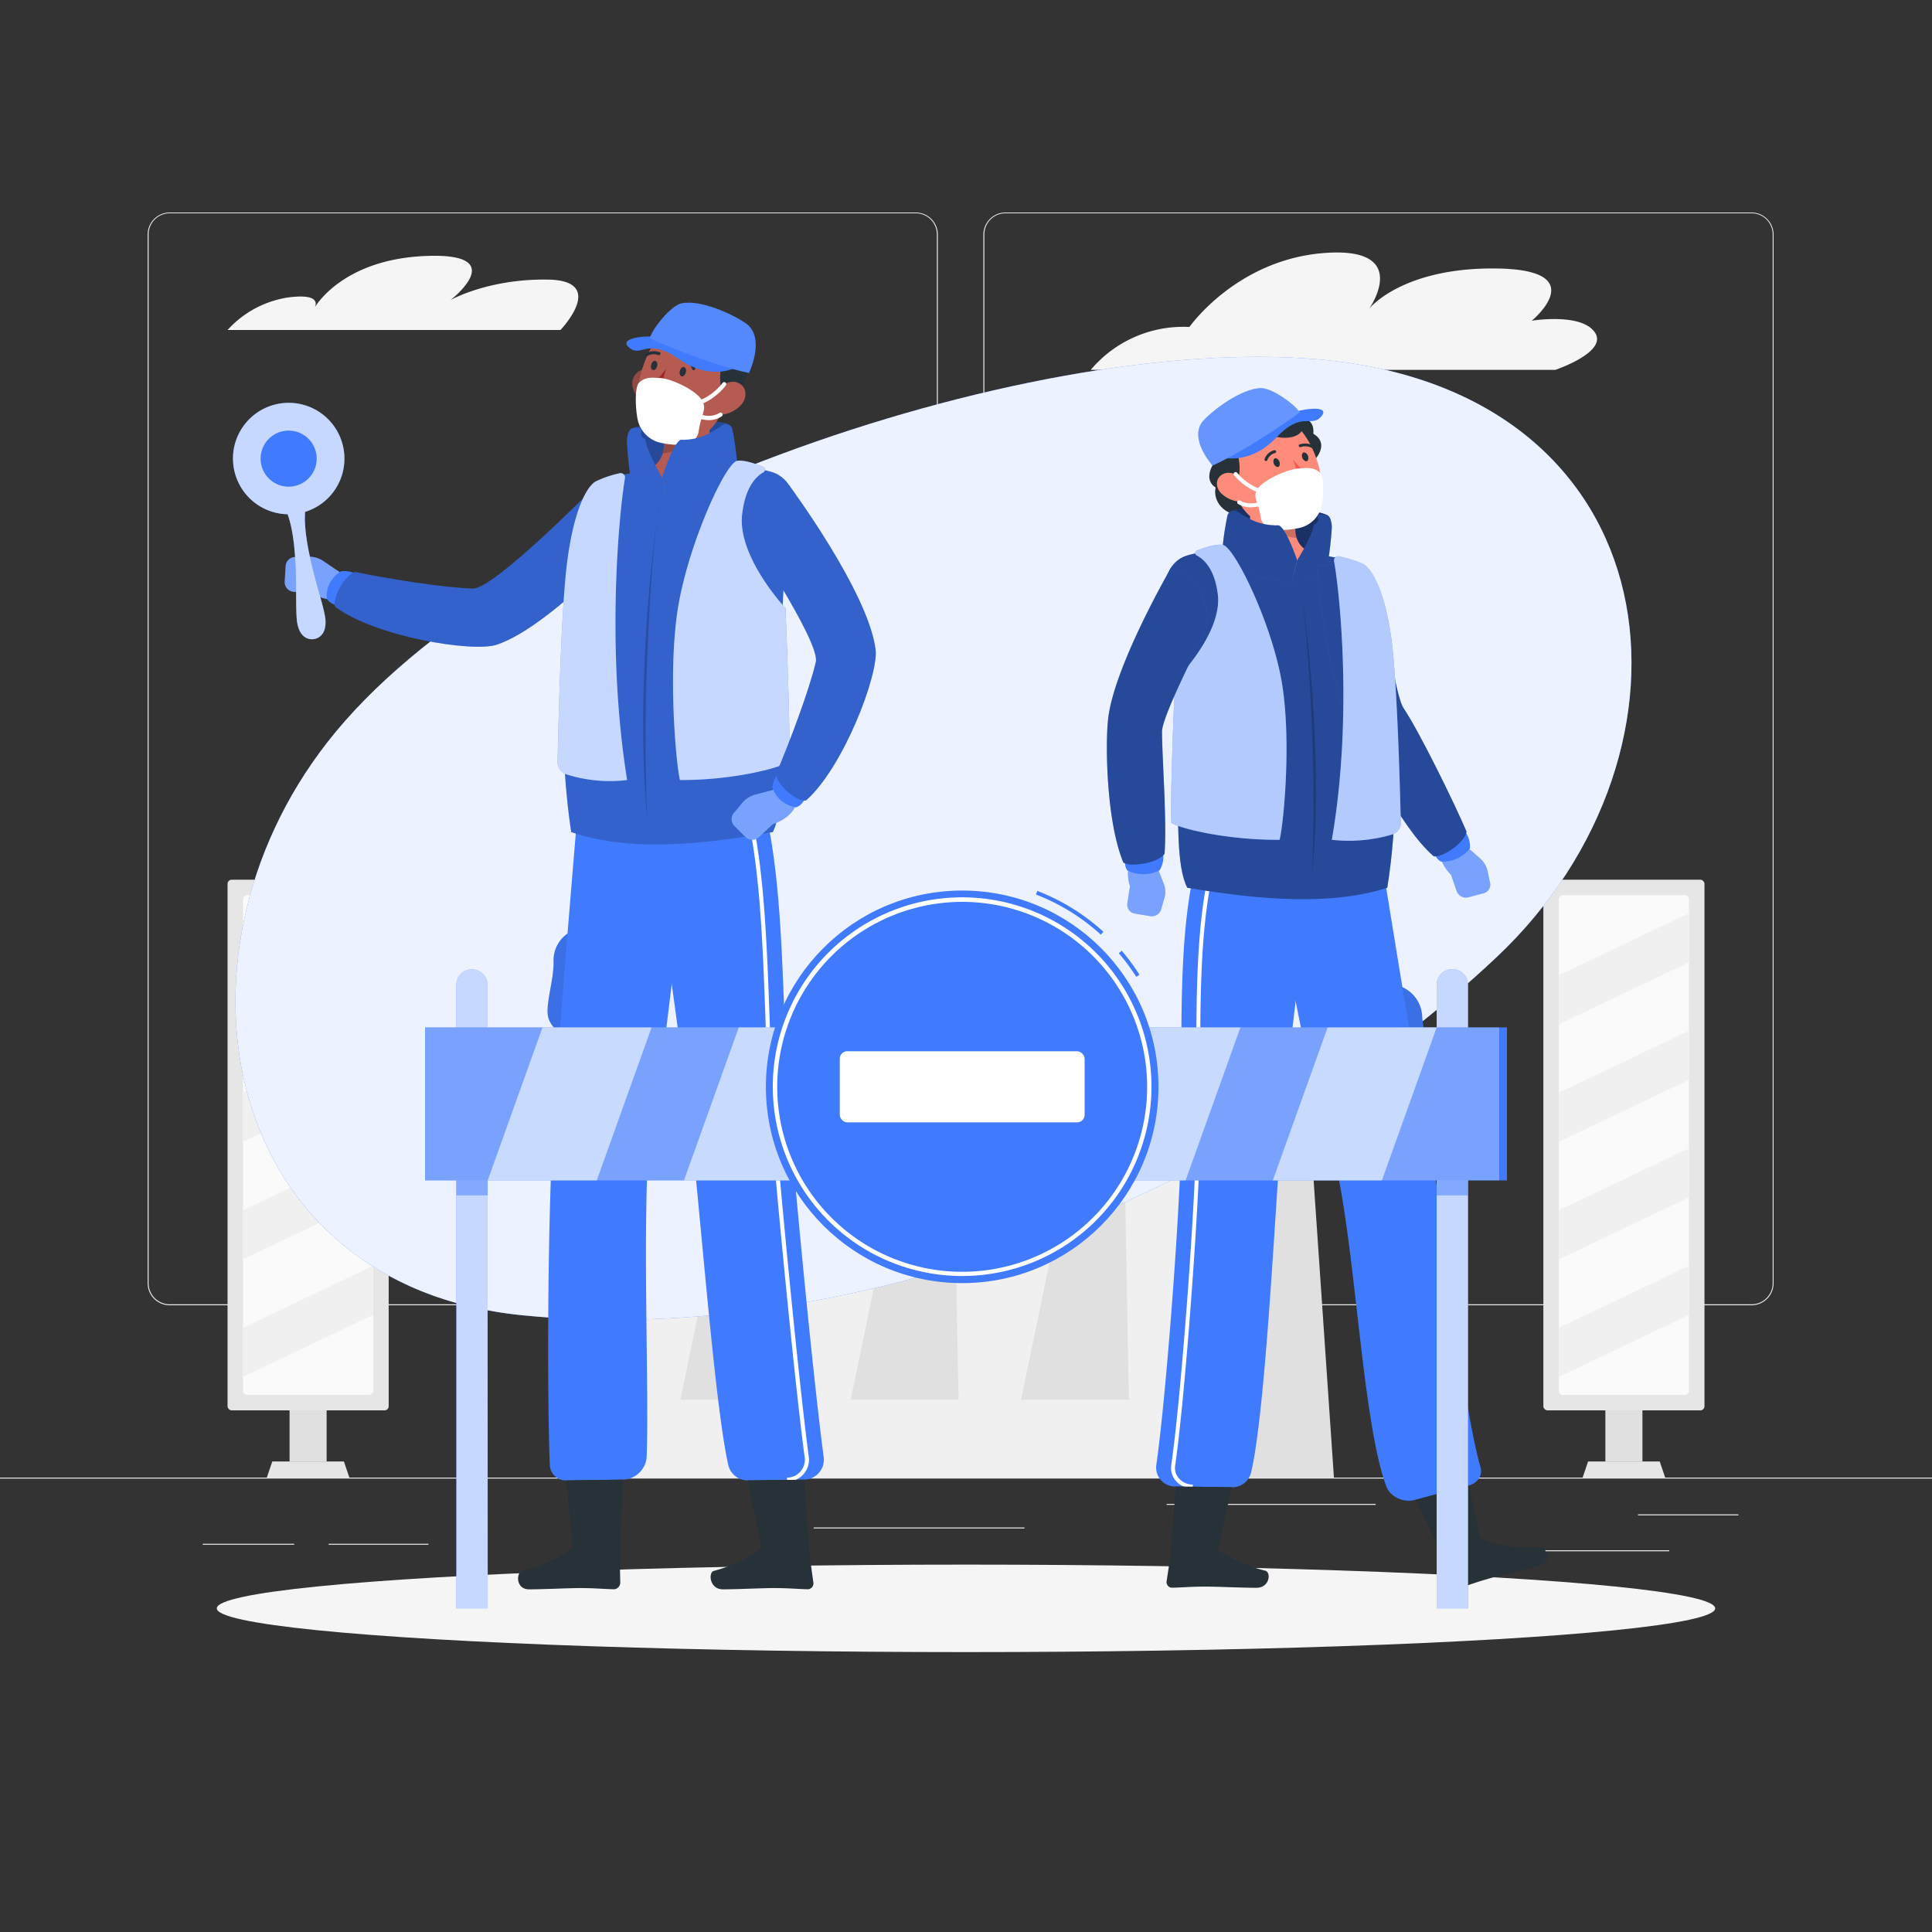 <svg xmlns="http://www.w3.org/2000/svg" viewBox="0 0 500 500"><rect x="0" y="0" width="500" height="500" fill="#333333" stroke="none"/><g id="background-complete"><rect y="382.4" width="500" height="0.25" style="fill:#ebebeb"></rect><path d="M237,337.8H43.91a5.71,5.71,0,0,1-5.7-5.71V60.66A5.71,5.71,0,0,1,43.91,55H237a5.71,5.71,0,0,1,5.71,5.71V332.09A5.71,5.71,0,0,1,237,337.8ZM43.91,55.2a5.46,5.46,0,0,0-5.45,5.46V332.09a5.46,5.46,0,0,0,5.45,5.46H237a5.47,5.47,0,0,0,5.46-5.46V60.66A5.47,5.47,0,0,0,237,55.2Z" style="fill:#ebebeb"></path><path d="M453.31,337.8H260.21a5.72,5.72,0,0,1-5.71-5.71V60.66A5.72,5.72,0,0,1,260.21,55h193.1A5.71,5.71,0,0,1,459,60.66V332.09A5.71,5.71,0,0,1,453.31,337.8ZM260.21,55.2a5.47,5.47,0,0,0-5.46,5.46V332.09a5.47,5.47,0,0,0,5.46,5.46h193.1a5.47,5.47,0,0,0,5.46-5.46V60.66a5.47,5.47,0,0,0-5.46-5.46Z" style="fill:#ebebeb"></path><rect x="423.9" y="391.92" width="26" height="0.25" style="fill:#ebebeb"></rect><rect x="301.93" y="389.21" width="54.1" height="0.25" style="fill:#ebebeb"></rect><rect x="396.59" y="401.21" width="35.41" height="0.25" style="fill:#ebebeb"></rect><rect x="52.46" y="399.53" width="23.69" height="0.25" style="fill:#ebebeb"></rect><rect x="85.05" y="399.53" width="25.84" height="0.25" style="fill:#ebebeb"></rect><rect x="210.58" y="395.31" width="54.56" height="0.25" style="fill:#ebebeb"></rect><rect x="74.94" y="355.67" width="9.59" height="22.56" style="fill:#e0e0e0"></rect><rect x="58.89" y="227.67" width="41.7" height="137.33" rx="1.06" style="fill:#e6e6e6"></rect><polygon points="89 378.22 70.47 378.22 69.05 382.4 90.42 382.4 89 378.22" style="fill:#e6e6e6"></polygon><rect x="15.07" y="279.48" width="129.33" height="33.7" rx="1.06" transform="translate(376.07 216.6) rotate(90)" style="fill:#fafafa"></rect><polygon points="96.58 249.03 62.88 265.08 62.88 252.39 96.58 236.33 96.58 249.03" style="fill:#f0f0f0"></polygon><polygon points="96.58 279.45 62.88 295.5 62.88 282.8 96.58 266.75 96.58 279.45" style="fill:#f0f0f0"></polygon><polygon points="96.58 309.86 62.88 325.92 62.88 313.22 96.58 297.17 96.58 309.86" style="fill:#f0f0f0"></polygon><polygon points="96.58 340.28 62.88 356.33 62.88 343.64 96.58 327.58 96.58 340.28" style="fill:#f0f0f0"></polygon><rect x="415.47" y="355.67" width="9.59" height="22.56" style="fill:#e0e0e0"></rect><rect x="399.42" y="227.67" width="41.7" height="137.33" rx="1.06" style="fill:#e6e6e6"></rect><polygon points="429.53 378.22 411 378.22 409.58 382.4 430.95 382.4 429.53 378.22" style="fill:#e6e6e6"></polygon><rect x="355.6" y="279.48" width="129.33" height="33.7" rx="1.06" transform="translate(716.6 -123.93) rotate(90)" style="fill:#fafafa"></rect><polygon points="437.12 249.03 403.42 265.08 403.42 252.39 437.12 236.33 437.12 249.03" style="fill:#f0f0f0"></polygon><polygon points="437.12 279.45 403.42 295.5 403.42 282.8 437.12 266.75 437.12 279.45" style="fill:#f0f0f0"></polygon><polygon points="437.12 309.86 403.42 325.92 403.42 313.22 437.12 297.17 437.12 309.86" style="fill:#f0f0f0"></polygon><polygon points="437.12 340.28 403.42 356.33 403.42 343.64 437.12 327.58 437.12 340.28" style="fill:#f0f0f0"></polygon><rect x="164.09" y="258.01" width="162.44" height="12.27" style="fill:#f0f0f0"></rect><polygon points="326.53 270.28 164.09 270.28 149.35 382.4 318.87 382.4 326.53 270.28" style="fill:#f0f0f0"></polygon><polygon points="290.84 290.26 291.58 282.38 279.9 282.38 279.16 290.26 264.25 362.26 292.15 362.26 290.84 290.26" style="fill:#e0e0e0"></polygon><polygon points="246.76 290.26 247.5 282.38 235.82 282.38 235.07 290.26 220.16 362.26 248.06 362.26 246.76 290.26" style="fill:#e0e0e0"></polygon><polygon points="202.68 290.26 203.42 282.38 191.74 282.38 190.99 290.26 176.08 362.26 203.98 362.26 202.68 290.26" style="fill:#e0e0e0"></polygon><polygon points="337.56 270.28 337.56 258.01 326.53 258.01 326.53 270.28 318.87 382.4 345.22 382.4 337.56 270.28" style="fill:#e0e0e0"></polygon><path d="M145.05,85.4H58.89A26.58,26.58,0,0,1,74.43,77c9.65-1.3,6.93,2.73,6.93,2.73s6.87-12.65,29-13.49,6.24,11.41,6.24,11.41,9.75-5.55,25.23-5.29S145.05,85.4,145.05,85.4Z" style="fill:#f5f5f5"></path><path d="M291.2,128.68h-75a23.14,23.14,0,0,1,13.52-7.29c8.4-1.13,6,2.37,6,2.37s6-11,25.24-11.73,5.43,9.93,5.43,9.93,8.48-4.84,22-4.61S291.2,128.68,291.2,128.68Z" style="fill:#fafafa"></path><path d="M402.52,95.72H282.28a31.31,31.31,0,0,1,25.54-11.1s12.2-17.46,35-19.15,11.55,14.39,11.55,14.39,8.57-10.79,33.25-10.37S396.43,83,396.43,83s12.76-2.11,16.3,3S402.52,95.72,402.52,95.72Z" style="fill:#f5f5f5"></path></g><g id="background-simple"><path d="M341.17,93c-76.21-6.74-210,39.46-256.47,99.13-43.78,56.18-27.12,140.44,50.38,148.25,89.24,9,190.15-34.16,252.23-92.66C444,194.3,433.76,101.15,341.17,93Z" style="fill:#407BFF"></path><path d="M341.17,93c-76.21-6.74-210,39.46-256.47,99.13-43.78,56.18-27.12,140.44,50.38,148.25,89.24,9,190.15-34.16,252.23-92.66C444,194.3,433.76,101.15,341.17,93Z" style="fill:#fff;opacity:0.9"></path></g><g id="Shadow"><ellipse id="path" cx="250" cy="416.24" rx="193.89" ry="11.32" style="fill:#f5f5f5"></ellipse></g><g id="character-2"><path d="M325.55,130.52c-4.77,6-12.53.74-10.83-4.79C315.76,122.34,328.58,126.68,325.55,130.52Z" style="fill:#263238"></path><path d="M343.48,133.33c-2.79-1.59-13-1.5-15.86-1.5s-8-.62-9.37.75,1.24,8.34,1.24,8.34,12.37,5.46,16.88,5.46S346.74,135.19,343.48,133.33Z" style="fill:#407BFF"></path><path d="M343.48,133.33c-2.79-1.59-13-1.5-15.86-1.5s-8-.62-9.37.75,1.24,8.34,1.24,8.34,12.37,5.46,16.88,5.46S346.74,135.19,343.48,133.33Z" style="opacity:0.6"></path><path d="M313.32,399.86h-9.4a.72.72,0,0,0-.69.66l-1.3,8.65a1.45,1.45,0,0,0,1.3,1.73c3.28-.07,4.87-.29,9-.29,2.54,0,9.41.31,12.92.31s3.81-4,2.35-4.41c-6.51-1.64-10.64-3.9-12.8-6.05A1.94,1.94,0,0,0,313.32,399.86Z" style="fill:#263238"></path><path d="M340.74,216.6s-7.67,57-9.37,79.58c-1.62,21.39-4,69.86-7.61,85a5,5,0,0,1-5,3.72l-14.46-.2a4.9,4.9,0,0,1-5.07-5.4c2.45-17,5.79-60.93,6.37-81.14.76-26.28-1.93-61.78,6.24-81.55Z" style="fill:#407BFF"></path><path d="M308.68,385.2a5.73,5.73,0,0,1-4.36-1.95,5,5,0,0,1-1.21-4c2.5-17.31,5.81-61.89,6.36-81.3.19-6.29.17-13,.15-20.11-.05-22.76-.11-46.29,6.14-61.4l.94.39c-6.18,14.92-6.12,39.41-6.06,61,0,7.11,0,13.83-.15,20.14-.56,19.43-3.87,64.08-6.37,81.42a4,4,0,0,0,1,3.22,4.75,4.75,0,0,0,3.59,1.6Z" style="fill:#fff"></path><polygon points="302.88 402.87 314.49 404.34 318.77 384.89 304.31 384.69 302.88 402.87" style="fill:#263238"></polygon><path d="M382.23,398.17l-9,2.52a.6.6,0,0,0-.37.8l2.48,8.34a1.75,1.75,0,0,0,2,1.24c3.12-.94,4.54-1.57,8.5-2.68,2.43-.68,9.14-2.24,12.5-3.19s1.91-4.75.36-4.7c-6.95.24-11.88-.74-14.87-2.15A2.22,2.22,0,0,0,382.23,398.17Z" style="fill:#263238"></path><path d="M362.06,255.15a8.63,8.63,0,0,1,6,8c.32,4.74,2.81,10.26,2.56,13.77s-4.47,5.83-4.47,5.83Z" style="fill:#407BFF"></path><path d="M362.06,255.15a8.63,8.63,0,0,1,6,8c.32,4.74,2.81,10.26,2.56,13.77s-4.47,5.83-4.47,5.83Z" style="opacity:0.1"></path><path d="M356.62,216.6s9.54,59.79,14,83.44c4,20.81,7.41,61.47,12.53,79.67.6,2.11-.68,4.08-3,4.73l-13.93,3.73c-3,.84-6.48-.82-7.47-3.53-5.9-16.07-7.67-56.17-12.3-79.68-8.18-22.53-18.79-88.36-18.79-88.36Z" style="fill:#407BFF"></path><polygon points="372.8 401.55 383.52 400.23 380.22 384.44 366.3 388.17 372.8 401.55" style="fill:#263238"></polygon><path d="M306.53,144c-3.2,1.25-5.4,5.15-4.67,8.31,6.65,28.62-.14,67,5.42,77.45,18.94,3.14,37,4.69,51.74,0,5.68-34.91-1.92-71.92-4.28-80.2-.57-2-2.4-3.27-4.47-4.08C343.08,142.7,314.77,140.8,306.53,144Z" style="fill:#407BFF"></path><path d="M306.53,144c-3.2,1.25-5.4,5.15-4.67,8.31,6.65,28.62-.14,67,5.42,77.45,18.94,3.14,37,4.69,51.74,0,5.68-34.91-1.92-71.92-4.28-80.2-.57-2-2.4-3.27-4.47-4.08C343.08,142.7,314.77,140.8,306.53,144Z" style="opacity:0.4"></path><path d="M323.5,127.43c.59,5.61.21,12.58-5.68,16.4,0,0,2.13,5.67,16.2,5.5,12.85-.16,7.32-5.79,7.32-5.79-8.2-1.4-6.52-9.17-4.36-13.56Z" style="fill:#ff8b7b"></path><path d="M337,130c-1.29,2.58-2.39,6.31-1.41,9.25a15,15,0,0,1-3.64-.82c-4.49-1.61-6.42-4.2-8.24-8.07,0-1-.1-2-.2-2.91Z" style="opacity:0.2"></path><path d="M335.45,107.73c6.71.45,4.46,6.88,2.28,9S331.2,107.45,335.45,107.73Z" style="fill:#263238"></path><path d="M338.8,111.73c6.18,2.46,1.8,7.85-1,9.19S334.88,110.16,338.8,111.73Z" style="fill:#263238"></path><path d="M316.89,120.22c2.61,7.48,3.73,12,8.86,15,7.71,4.62,16.61-.87,16.41-8.82-.19-7.16-4.42-18.19-13.09-19.62S314.29,112.73,316.89,120.22Z" style="fill:#ff8b7b"></path><path d="M318.56,125.05c3.42.07,2.19-7.35,1.22-8.67,3.5-.62,16.53-5.15,16.58-7s-2.76-5-6.91-4.65-15.22,4-15.7,7.58S312.44,123.26,318.56,125.05Z" style="fill:#263238"></path><path d="M337.32,108c1.37,6.13-5.88,5.87-8.66,4.49S336.45,104.07,337.32,108Z" style="fill:#263238"></path><path d="M316.79,127c-6.55-1.43-3.24-7.44-.72-9.22S320.94,127.92,316.79,127Z" style="fill:#263238"></path><path d="M334.78,128.13a6.15,6.15,0,0,1-4.36-1.3.18.18,0,0,1,0-.26.21.21,0,0,1,.28,0,6,6,0,0,0,4.78,1.1.21.21,0,0,1,.24.14.19.19,0,0,1-.15.22A7.58,7.58,0,0,1,334.78,128.13Z" style="fill:#263238"></path><path d="M316.16,127.78a8,8,0,0,0,5.32,2.1c2.6,0,3.1-2.33,1.7-4.3-1.25-1.77-4.12-3.91-6.41-3S314.41,126.15,316.16,127.78Z" style="fill:#ff8b7b"></path><path d="M336.41,150.48c1.75,9.24,4.65,47.73,3.11,76.1C343.1,191.14,336.41,150.48,336.41,150.48Z" style="opacity:0.2"></path><path d="M329.61,119.86c.17.62.66,1,1.08,1s.64-.66.46-1.28-.65-1-1.08-1S329.44,119.25,329.61,119.86Z" style="fill:#263238"></path><path d="M337,118.37c.17.61.66,1,1.08,1s.64-.66.46-1.28-.65-1-1.08-1S336.8,117.75,337,118.37Z" style="fill:#263238"></path><path d="M334.72,119a22.5,22.5,0,0,0,4.14,4.2,3.49,3.49,0,0,1-2.67,1.07Z" style="fill:#ff5652"></path><path d="M341.52,122.21c1.47,1.14.93,7.85.23,9.74a7.76,7.76,0,0,1-5,4.57c-3.11.77-9.82,1.63-10.48-2.65s-2.22-5.13-.8-7.35,7.52-5.08,10.73-5.29C338.39,121.1,339.79,120.87,341.52,122.21Z" style="fill:#fff"></path><path d="M326.3,127.66a.39.39,0,0,1-.15,0,15.33,15.33,0,0,1-6.77-4.67.5.5,0,0,1,.08-.71.52.52,0,0,1,.71.08,14.47,14.47,0,0,0,6.28,4.33.5.5,0,0,1,.33.64A.5.5,0,0,1,326.3,127.66Z" style="fill:#fff"></path><path d="M323.69,131.29a6.15,6.15,0,0,1-3.25-.86.51.51,0,0,1-.17-.7.5.5,0,0,1,.69-.17c2.53,1.54,5.79.08,5.83.07a.5.5,0,0,1,.67.25.52.52,0,0,1-.25.67A9.35,9.35,0,0,1,323.69,131.29Z" style="fill:#fff"></path><path d="M327.74,119.31a.35.35,0,0,0,.24-.22,2.9,2.9,0,0,1,2-1.85.35.35,0,0,0,.28-.44.43.43,0,0,0-.49-.29,3.63,3.63,0,0,0-2.51,2.32.38.38,0,0,0,.25.47A.46.46,0,0,0,327.74,119.31Z" style="fill:#263238"></path><path d="M340,116a.34.34,0,0,0,.12-.12.35.35,0,0,0-.15-.5,4.34,4.34,0,0,0-3.65-.35.34.34,0,0,0-.17.48.42.42,0,0,0,.54.18h0a3.47,3.47,0,0,1,2.89.31A.42.42,0,0,0,340,116Z" style="fill:#263238"></path><path d="M334.36,150.71l1.35-5.71s-2.93-8.68-4.89-9.05a15,15,0,0,1-8.05-2c-1.84-.89-2.26-1.54-3.11-1.72a1.66,1.66,0,0,0-2,1.23,73.18,73.18,0,0,0-1.36,9.42C319.49,147.57,324.73,149.81,334.36,150.71Z" style="fill:#407BFF"></path><path d="M334.36,150.71l1.35-5.71s-2.93-8.68-4.89-9.05a15,15,0,0,1-8.05-2c-1.84-.89-2.26-1.54-3.11-1.72a1.66,1.66,0,0,0-2,1.23,73.18,73.18,0,0,0-1.36,9.42C319.49,147.57,324.73,149.81,334.36,150.71Z" style="opacity:0.4"></path><path d="M334.36,150.71l1.35-5.71s4-6.36,4.29-9.09c3-1.63-1.21-3,2.93-2.74,1.72.11,1.75,3.19,1.75,3.19a82.39,82.39,0,0,1-1,9C342.16,148.83,339.14,150.4,334.36,150.71Z" style="fill:#407BFF"></path><path d="M334.36,150.71l1.35-5.71s4-6.36,4.29-9.09c3-1.63-1.21-3,2.93-2.74,1.72.11,1.75,3.19,1.75,3.19a82.39,82.39,0,0,1-1,9C342.16,148.83,339.14,150.4,334.36,150.71Z" style="opacity:0.4"></path><path d="M309.72,143.76a.71.71,0,0,1,.08-1.31c1.85-.73,4.76-1.71,6.63-1.45,2.91.42,12,18.84,15,33.95s.82,38-.27,42.39c-13,.11-25.2-2.72-28-4.35-.44-5.85.92-36.74.92-36.74S316.4,164,315.17,153.86C314.37,147.22,311.56,144.71,309.72,143.76Z" style="fill:#407BFF"></path><path d="M309.72,143.76a.71.71,0,0,1,.08-1.31c1.85-.73,4.76-1.71,6.63-1.45,2.91.42,12,18.84,15,33.95s.82,38-.27,42.39c-13,.11-25.2-2.72-28-4.35-.44-5.85.92-36.74.92-36.74S316.4,164,315.17,153.86C314.37,147.22,311.56,144.71,309.72,143.76Z" style="fill:#fff;opacity:0.6"></path><path d="M299.16,223.55l2,5.11a5.75,5.75,0,0,1,.2,3.73l-.87,3a2.51,2.51,0,0,1-2.85,1.7l-3.89-.64a2.35,2.35,0,0,1-2-2.63l.69-4.47s-2.23-6.15,2.49-8.81Z" style="fill:#407BFF"></path><path d="M299.16,223.55l2,5.11a5.75,5.75,0,0,1,.2,3.73l-.87,3a2.51,2.51,0,0,1-2.85,1.7l-3.89-.64a2.35,2.35,0,0,1-2-2.63l.69-4.47s-2.23-6.15,2.49-8.81Z" style="fill:#fff;opacity:0.3"></path><path d="M300.77,219.8a6.66,6.66,0,0,1-.66,5.43,9.26,9.26,0,0,1-8.42,0,3.4,3.4,0,0,1,.15-3.83Z" style="fill:#407BFF"></path><path d="M303.14,146.81l2.6,1.52a12.79,12.79,0,0,1,5.31,16.89c-4.55,9-10.3,21.06-10.32,24.06,0,6.78,1.32,23.59.64,31.7-1.73,2.47-9.1,3.52-10.66,2.22-4.51-11-4.63-31.1-3.93-37.16C288.36,172.23,303.14,146.81,303.14,146.81Z" style="fill:#407BFF"></path><path d="M303.14,146.81l2.6,1.52a12.79,12.79,0,0,1,5.31,16.89c-4.55,9-10.3,21.06-10.32,24.06,0,6.78,1.32,23.59.64,31.7-1.73,2.47-9.1,3.52-10.66,2.22-4.51-11-4.63-31.1-3.93-37.16C288.36,172.23,303.14,146.81,303.14,146.81Z" style="opacity:0.4"></path><path d="M378.77,218.41l4.27,3.74a6.11,6.11,0,0,1,1.94,3.27l.66,3.09a2.32,2.32,0,0,1-1.76,2.69l-3.79,1a2.54,2.54,0,0,1-3.08-1.52l-1.49-4.29s-4.92-4.62-1.93-8.94Z" style="fill:#407BFF"></path><path d="M378.77,218.41l4.27,3.74a6.11,6.11,0,0,1,1.94,3.27l.66,3.09a2.32,2.32,0,0,1-1.76,2.69l-3.79,1a2.54,2.54,0,0,1-3.08-1.52l-1.49-4.29s-4.92-4.62-1.93-8.94Z" style="fill:#fff;opacity:0.3"></path><path d="M378.44,214.38a6.71,6.71,0,0,1,2,5.15,8.84,8.84,0,0,1-7.56,3.44,3.48,3.48,0,0,1-1.68-3.5Z" style="fill:#407BFF"></path><path d="M340.72,146.31l3.06,0c7.2-.06,13.31,4.9,14.25,11.55,1.4,9.91,3.51,22.91,5.24,25.46,3.89,5.72,13.06,24.34,16.27,31.9-.38,2.92-6.49,6.89-8.51,6.38-9.27-8.08-18.46-28.55-21.39-34C343,175.15,340.72,146.31,340.72,146.31Z" style="fill:#407BFF"></path><path d="M340.72,146.31l3.06,0c7.2-.06,13.31,4.9,14.25,11.55,1.4,9.91,3.51,22.91,5.24,25.46,3.89,5.72,13.06,24.34,16.27,31.9-.38,2.92-6.49,6.89-8.51,6.38-9.27-8.08-18.46-28.55-21.39-34C343,175.15,340.72,146.31,340.72,146.31Z" style="opacity:0.4"></path><path d="M345.24,145.15c1.43,7.78,4.95,40.34-.56,72.19A39.27,39.27,0,0,0,360.17,216a3.14,3.14,0,0,0,2.36-3c-.18-8-.9-35.1-2.28-46.37-1.63-13.3-5.07-19.38-7.52-20.69a28.87,28.87,0,0,0-6.14-1.94A1.07,1.07,0,0,0,345.24,145.15Z" style="fill:#407BFF"></path><path d="M345.24,145.15c1.43,7.78,4.95,40.34-.56,72.19A39.27,39.27,0,0,0,360.17,216a3.14,3.14,0,0,0,2.36-3c-.18-8-.9-35.1-2.28-46.37-1.63-13.3-5.07-19.38-7.52-20.69a28.87,28.87,0,0,0-6.14-1.94A1.07,1.07,0,0,0,345.24,145.15Z" style="fill:#fff;opacity:0.6"></path><path d="M334.84,106.68c4-1.24,9.55-1.54,7,1.23s-5-1.62-11.5,5.3-13.4,5.28-13.4,5.28S324.21,109.93,334.84,106.68Z" style="fill:#407BFF"></path><path d="M336.36,106.79c-.9-1.91-7.24-6.49-10.13-6.36-5.19.24-12.31,5.7-14.81,8.42-2.73,3-.9,7.73,2.37,11.64C323.25,116.25,336.36,106.79,336.36,106.79Z" style="fill:#407BFF"></path><path d="M336.36,106.79c-.9-1.91-7.24-6.49-10.13-6.36-5.19.24-12.31,5.7-14.81,8.42-2.73,3-.9,7.73,2.37,11.64C323.25,116.25,336.36,106.79,336.36,106.79Z" style="fill:#fff;opacity:0.2"></path></g><g id="character-1"><path d="M163.51,111c2.81-1.72,13.08-1.62,16-1.62s8.06-.68,9.46.81-1.25,9-1.25,9-12.49,5.91-17,5.91S160.23,113,163.51,111Z" style="fill:#407BFF"></path><path d="M163.51,111c2.81-1.72,13.08-1.62,16-1.62s8.06-.68,9.46.81-1.25,9-1.25,9-12.49,5.91-17,5.91S160.23,113,163.51,111Z" style="opacity:0.4"></path><path d="M199,399.35h9.48a.76.76,0,0,1,.7.72l1.3,9.36a1.54,1.54,0,0,1-1.3,1.87c-3.31-.07-4.91-.31-9.08-.31-2.57,0-9.49.33-13,.33s-3.84-4.37-2.37-4.77c6.57-1.77,10.73-4.22,12.91-6.55A1.92,1.92,0,0,1,199,399.35Z" style="fill:#263238"></path><path d="M166.27,201.07s9,62.45,12,86.78c2.83,23,6.53,74.91,10.2,91.28a5.16,5.16,0,0,0,5,4l14.59-.21a5.15,5.15,0,0,0,5.11-5.84c-2.47-18.37-7.16-66.67-8.88-88.48-2.23-28.35-.67-66.17-8.91-87.55Z" style="fill:#407BFF"></path><path d="M203.67,383.47v-1.06a4.62,4.62,0,0,0,4.58-5.24c-2.5-18.67-7.24-67.64-8.88-88.5-.64-8.09-1-16.77-1.3-26-.84-22.73-1.71-46.23-7.57-61.44l1-.38c5.92,15.37,6.8,39,7.64,61.79.34,9.17.66,17.84,1.3,25.91,1.64,20.85,6.37,69.79,8.87,88.45a5.67,5.67,0,0,1-5.63,6.44Z" style="fill:#fff"></path><polygon points="209.52 402.62 197.81 404.2 193.49 383.15 208.08 382.94 209.52 402.62" style="fill:#263238"></polygon><path d="M150.23,399.35h9.48a.66.66,0,0,1,.61.72l.2,9.36A1.76,1.76,0,0,1,159,411.3c-3.3-.07-4.87-.31-9-.31-2.57,0-9.53.33-13.07.33s-3.33-4.37-1.81-4.77c6.78-1.77,11.23-4.22,13.68-6.55A2.16,2.16,0,0,1,150.23,399.35Z" style="fill:#263238"></path><path d="M148.27,240.83a8.4,8.4,0,0,0-5,8.2c0,4.68-1.94,10.23-1.5,13.67s4.45,5.47,4.45,5.47Z" style="fill:#407BFF"></path><path d="M148.27,240.83a8.4,8.4,0,0,0-5,8.2c0,4.68-1.94,10.23-1.5,13.67s4.45,5.47,4.45,5.47Z" style="opacity:0.1"></path><path d="M150.26,201.07s-5.7,66-7.17,91.91c-1.3,22.83-1.57,65.81-.8,86.15a4.15,4.15,0,0,0,4.35,4l14.62-.21a6.32,6.32,0,0,0,6.1-5.84c.64-18.37-1.09-55.91.53-81.72,5.3-25.18,11.5-94.31,11.5-94.31Z" style="fill:#407BFF"></path><polygon points="160.37 402.62 148.48 404.2 146.64 383.15 161.25 382.94 160.37 402.62" style="fill:#263238"></polygon><path d="M200.78,122.54a8.52,8.52,0,0,1,4.7,9c-6.71,31,.14,72.47-5.47,83.8-19.09,3.4-37.33,5.08-52.18,0-5.72-37.77,1.94-77.82,4.32-86.78.58-2.19,2.43-3.53,4.51-4.4C163.91,121.1,192.46,119,200.78,122.54Z" style="fill:#407BFF"></path><path d="M200.78,122.54a8.52,8.52,0,0,1,4.7,9c-6.71,31,.14,72.47-5.47,83.8-19.09,3.4-37.33,5.08-52.18,0-5.72-37.77,1.94-77.82,4.32-86.78.58-2.19,2.43-3.53,4.51-4.4C163.91,121.1,192.46,119,200.78,122.54Z" style="opacity:0.2"></path><path d="M183.66,104.57c-.59,6.08-.22,13.62,5.73,17.75,0,0-2.16,6.14-16.34,6-13-.17-7.39-6.26-7.39-6.26,8.27-1.51,6.59-9.92,4.4-14.67Z" style="fill:#b55b52"></path><path d="M170.06,107.34c1.29,2.79,2.4,6.83,1.42,10a14.54,14.54,0,0,0,3.67-.88c4.53-1.74,6.47-4.55,8.31-8.73,0-1.08.1-2.14.2-3.16Z" style="opacity:0.2"></path><path d="M163.84,100.54a7.52,7.52,0,0,0,3.89,4.5c2.48,1.16,4.28-1,4.06-3.65-.2-2.37-1.73-5.83-4.44-5.88A3.76,3.76,0,0,0,163.84,100.54Z" style="fill:#b55b52"></path><path d="M163.84,100.54a7.52,7.52,0,0,0,3.89,4.5c2.48,1.16,4.28-1,4.06-3.65-.2-2.37-1.73-5.83-4.44-5.88A3.76,3.76,0,0,0,163.84,100.54Z" style="opacity:0.2"></path><path d="M171.91,82.78c-2.79,2-4.5,7.43-2.3,9.73S175.43,80.3,171.91,82.78Z" style="fill:#263238"></path><path d="M190.32,96.77c-2.62,8.1-3.76,13-8.93,16.27-7.77,5-16.75-.94-16.54-9.55C165,95.74,169.3,83.81,178,82.27S193,88.68,190.32,96.77Z" style="fill:#b55b52"></path><path d="M188.64,102c-3.45.08-2.2-8-1.23-9.37-3.53-.68-16.67-5.58-16.72-7.56s2.78-5.43,7-5,15.35,4.32,15.83,8.2S194.82,100.06,188.64,102Z" style="fill:#263238"></path><path d="M172.28,105.34a6,6,0,0,0,4.4-1.41.19.19,0,1,0-.27-.28,5.73,5.73,0,0,1-4.82,1.19.2.2,0,1,0-.09.39A7.69,7.69,0,0,0,172.28,105.34Z" style="fill:#263238"></path><path d="M191.61,105a8.31,8.31,0,0,1-5.68,2.4c-2.78,0-3.31-2.67-1.82-4.93,1.34-2,4.41-4.49,6.86-3.42S193.48,103.11,191.61,105Z" style="fill:#b55b52"></path><path d="M170.64,129.52c-1.76,10-4.69,51.64-3.13,82.34C163.89,173.52,170.64,129.52,170.64,129.52Z" style="opacity:0.2"></path><path d="M177.49,96.39c-.17.67-.66,1.14-1.09,1s-.63-.71-.46-1.38.66-1.13,1.09-1S177.67,95.72,177.49,96.39Z" style="fill:#263238"></path><path d="M170.07,94.77c-.17.67-.66,1.13-1.09,1s-.64-.71-.46-1.38.66-1.13,1.09-1S170.25,94.1,170.07,94.77Z" style="fill:#263238"></path><path d="M172.35,95.44a23.87,23.87,0,0,1-4.18,4.55,3.39,3.39,0,0,0,2.69,1.16Z" style="fill:#a02724"></path><path d="M165.49,98.93c-1.49,1.23-.94,8.5-.23,10.54a8,8,0,0,0,5,4.94c3.14.84,9.9,1.77,10.57-2.86s2.23-5.55.8-8-7.59-5.5-10.82-5.72C168.65,97.73,167.23,97.48,165.49,98.93Z" style="fill:#fff"></path><path d="M180.84,104.81a.54.54,0,0,1-.51-.36.53.53,0,0,1,.34-.67A14.55,14.55,0,0,0,187,99.1a.54.54,0,0,1,.74-.11.53.53,0,0,1,.11.74,15.5,15.5,0,0,1-6.84,5.06Z" style="fill:#fff"></path><path d="M183.47,108.73a8.84,8.84,0,0,1-3.57-.8.53.53,0,0,1,.47-1s3.29,1.58,5.82-.07a.54.54,0,0,1,.74.15.53.53,0,0,1-.16.74A6,6,0,0,1,183.47,108.73Z" style="fill:#fff"></path><path d="M179.39,95.8a.39.39,0,0,1-.25-.25,3,3,0,0,0-2-2,.39.39,0,0,1-.28-.48.42.42,0,0,1,.49-.3,3.68,3.68,0,0,1,2.54,2.5.42.42,0,0,1-.51.53Z" style="fill:#263238"></path><path d="M167,92.21a.3.3,0,0,1-.12-.13.39.39,0,0,1,.15-.54,4.11,4.11,0,0,1,3.68-.38.36.36,0,0,1,.17.52.42.42,0,0,1-.54.2h0a3.24,3.24,0,0,0-2.91.33A.41.41,0,0,1,167,92.21Z" style="fill:#263238"></path><path d="M172.71,129.76l-1.37-6.17s3-9.4,4.94-9.79a14.46,14.46,0,0,0,8.12-2.12c1.85-1,2.28-1.67,3.13-1.87a1.68,1.68,0,0,1,2,1.34,83.21,83.21,0,0,1,1.37,10.19C187.71,126.37,182.41,128.79,172.71,129.76Z" style="fill:#407BFF"></path><path d="M172.71,129.76l-1.37-6.17s3-9.4,4.94-9.79a14.46,14.46,0,0,0,8.12-2.12c1.85-1,2.28-1.67,3.13-1.87a1.68,1.68,0,0,1,2,1.34,83.21,83.21,0,0,1,1.37,10.19C187.71,126.37,182.41,128.79,172.71,129.76Z" style="opacity:0.2"></path><path d="M172.71,129.76l-1.37-6.17s-4.05-6.88-4.32-9.84c-3-1.76,1.22-3.25-3-3-1.73.11-1.76,3.45-1.76,3.45a93.87,93.87,0,0,0,1,9.74C164.84,127.73,167.88,129.43,172.71,129.76Z" style="fill:#407BFF"></path><path d="M172.71,129.76l-1.37-6.17s-4.05-6.88-4.32-9.84c-3-1.76,1.22-3.25-3-3-1.73.11-1.76,3.45-1.76,3.45a93.87,93.87,0,0,0,1,9.74C164.84,127.73,167.88,129.43,172.71,129.76Z" style="opacity:0.2"></path><path d="M197.56,122.25a.79.79,0,0,0-.08-1.42c-1.87-.79-4.8-1.85-6.69-1.56-2.94.44-12.12,20.37-15.1,36.72s-.83,41.17.27,45.87c13.1.12,25.42-2.94,28.26-4.7.45-6.34-.93-39.76-.93-39.76s-12.47-13.29-11.23-24.23C192.87,126,195.71,123.27,197.56,122.25Z" style="fill:#407BFF"></path><path d="M197.56,122.25a.79.79,0,0,0-.08-1.42c-1.87-.79-4.8-1.85-6.69-1.56-2.94.44-12.12,20.37-15.1,36.72s-.83,41.17.27,45.87c13.1.12,25.42-2.94,28.26-4.7.45-6.34-.93-39.76-.93-39.76s-12.47-13.29-11.23-24.23C192.87,126,195.71,123.27,197.56,122.25Z" style="fill:#fff;opacity:0.7"></path><path d="M201.27,204.13l-5.72,1.48a6.57,6.57,0,0,0-3.42,2.15l-2.19,2.61a2.52,2.52,0,0,0,.14,3.41l2.82,2.81a2.52,2.52,0,0,0,3.51.06L200,213.3s6.75-2,6.37-7.53Z" style="fill:#407BFF"></path><path d="M201.27,204.13l-5.72,1.48a6.57,6.57,0,0,0-3.42,2.15l-2.19,2.61a2.52,2.52,0,0,0,.14,3.41l2.82,2.81a2.52,2.52,0,0,0,3.51.06L200,213.3s6.75-2,6.37-7.53Z" style="fill:#fff;opacity:0.3"></path><path d="M201.15,200.51a6.33,6.33,0,0,0-1.24,3.33,7.49,7.49,0,0,0,6.2,5.08,3.9,3.9,0,0,0,2.42-3.38Z" style="fill:#407BFF"></path><path d="M204.19,125.54l-12.13,10.31s20.29,30.21,19.07,35.47c-1.66,7.14-6.83,20.94-10.31,29,.3,3.17,5.74,7.33,7.79,6.83,9.61-8.45,18.79-32.44,18-39C224.79,153.26,204.19,125.54,204.19,125.54Z" style="fill:#407BFF"></path><path d="M204.19,125.54l-12.13,10.31s20.29,30.21,19.07,35.47c-1.66,7.14-6.83,20.94-10.31,29,.3,3.17,5.74,7.33,7.79,6.83,9.61-8.45,18.79-32.44,18-39C224.79,153.26,204.19,125.54,204.19,125.54Z" style="opacity:0.2"></path><path d="M88.56,148.5l-4.9-3.31a6.67,6.67,0,0,0-3.88-1.13l-3.41.09a2.51,2.51,0,0,0-2.45,2.37l-.24,4A2.52,2.52,0,0,0,76,153.16l4.86.45s6,3.73,9.86-.23Z" style="fill:#407BFF"></path><path d="M88.56,148.5l-4.9-3.31a6.67,6.67,0,0,0-3.88-1.13l-3.41.09a2.51,2.51,0,0,0-2.45,2.37l-.24,4A2.52,2.52,0,0,0,76,153.16l4.86.45s6,3.73,9.86-.23Z" style="fill:#fff;opacity:0.3"></path><path d="M91.81,148.39a6.32,6.32,0,0,0-3.51-.55,7.5,7.5,0,0,0-3.74,7.1,3.9,3.9,0,0,0,3.8,1.68Z" style="fill:#407BFF"></path><path d="M165.87,136.38l-12.53-9.83s-25.54,25.92-30.93,25.78c-7.33-.19-21.88-2.5-30.5-4.3-3,.93-6,7.09-5.14,9,10.21,7.71,35.55,11.91,41.8,9.82C142.83,162.1,165.87,136.38,165.87,136.38Z" style="fill:#407BFF"></path><path d="M165.87,136.38l-12.53-9.83s-25.54,25.92-30.93,25.78c-7.33-.19-21.88-2.5-30.5-4.3-3,.93-6,7.09-5.14,9,10.21,7.71,35.55,11.91,41.8,9.82C142.83,162.1,165.87,136.38,165.87,136.38Z" style="opacity:0.2"></path><path d="M161.74,123.75c-1.45,8.42-5,43.65.56,78.12a37,37,0,0,1-15.62-1.44,3.33,3.33,0,0,1-2.38-3.29c.18-8.67.9-38,2.3-50.17,1.64-14.38,5.11-21,7.58-22.38a27.42,27.42,0,0,1,6.19-2.11A1.12,1.12,0,0,1,161.74,123.75Z" style="fill:#407BFF"></path><path d="M161.74,123.75c-1.45,8.42-5,43.65.56,78.12a37,37,0,0,1-15.62-1.44,3.33,3.33,0,0,1-2.38-3.29c.18-8.67.9-38,2.3-50.17,1.64-14.38,5.11-21,7.58-22.38a27.42,27.42,0,0,1,6.19-2.11A1.12,1.12,0,0,1,161.74,123.75Z" style="fill:#fff;opacity:0.7"></path><path d="M89,116.71a14.42,14.42,0,1,0-14.57,16.38c3.1,8.55,1.77,23.5,2.46,27.91.8,5.15,4.3,4.4,4.3,4.4s3.58-.23,3-5.4c-.54-4.44-5.88-18.46-5.23-27.53A14.41,14.41,0,0,0,89,116.71Z" style="fill:#407BFF"></path><path d="M89,116.71a14.42,14.42,0,1,0-14.57,16.38c3.1,8.55,1.77,23.5,2.46,27.91.8,5.15,4.3,4.4,4.3,4.4s3.58-.23,3-5.4c-.54-4.44-5.88-18.46-5.23-27.53A14.41,14.41,0,0,0,89,116.71Z" style="fill:#fff;opacity:0.7"></path><circle cx="74.7" cy="118.69" r="7.26" transform="translate(-47.82 186.93) rotate(-86.93)" style="fill:#407BFF"></circle><path d="M169.63,87.14c-4.27-.32-9.75.71-6.57,3s4.48-2.91,12.63,2.78,14.5,2.29,14.5,2.29S180.88,88,169.63,87.14Z" style="fill:#407BFF"></path><path d="M168.17,87.62c.38-2.22,5.4-8.56,8.25-9.13,5.15-1,13.54,3,16.69,5.25,3.46,2.47,2.9,7.89.72,12.79C183.46,94.38,168.17,87.62,168.17,87.62Z" style="fill:#407BFF"></path><path d="M168.17,87.62c.38-2.22,5.4-8.56,8.25-9.13,5.15-1,13.54,3,16.69,5.25,3.46,2.47,2.9,7.89.72,12.79C183.46,94.38,168.17,87.62,168.17,87.62Z" style="fill:#fff;opacity:0.1"></path></g><g id="Blockade"><path d="M126.22,416.24h-8.11V254.88a4,4,0,0,1,4-4h0a4.05,4.05,0,0,1,4.06,4Z" style="fill:#407BFF"></path><path d="M126.22,416.24h-8.11V254.88a4,4,0,0,1,4-4h0a4.05,4.05,0,0,1,4.06,4Z" style="fill:#fff;opacity:0.7"></path><path d="M375.87,250.83h0a4.05,4.05,0,0,1,4.05,4.05V416.24a0,0,0,0,1,0,0h-8.11a0,0,0,0,1,0,0V254.88A4.05,4.05,0,0,1,375.87,250.83Z" style="fill:#407BFF"></path><path d="M375.87,250.83h0a4.05,4.05,0,0,1,4.05,4.05V416.24a0,0,0,0,1,0,0h-8.11a0,0,0,0,1,0,0V254.88A4.05,4.05,0,0,1,375.87,250.83Z" style="fill:#fff;opacity:0.7"></path><rect x="110" y="265.89" width="278.03" height="39.6" style="fill:#407BFF"></rect><rect x="110" y="265.89" width="278.03" height="39.6" style="fill:#fff;opacity:0.3"></rect><rect x="388.03" y="265.89" width="1.97" height="39.6" transform="translate(778.03 571.38) rotate(180)" style="fill:#407BFF"></rect><g style="opacity:0.6"><polygon points="154.44 305.49 126.22 305.49 140.4 265.89 168.63 265.89 154.44 305.49" style="fill:#fff"></polygon><polygon points="205.24 305.49 177.01 305.49 191.2 265.89 219.42 265.89 205.24 305.49" style="fill:#fff"></polygon><polygon points="256.03 305.49 227.81 305.49 242 265.89 270.22 265.89 256.03 305.49" style="fill:#fff"></polygon><polygon points="306.83 305.49 278.61 305.49 292.79 265.89 321.02 265.89 306.83 305.49" style="fill:#fff"></polygon><polygon points="357.63 305.49 329.4 305.49 343.59 265.89 371.81 265.89 357.63 305.49" style="fill:#fff"></polygon></g><rect x="118.11" y="305.49" width="8.11" height="3.88" style="fill:#407BFF;opacity:0.5"></rect><rect x="371.81" y="305.49" width="8.11" height="3.88" style="fill:#407BFF;opacity:0.5"></rect><path d="M294.06,252.8a52.67,52.67,0,0,0-4.52-6.11l.76-.65a53.81,53.81,0,0,1,4.6,6.23Z" style="fill:#407BFF"></path><path d="M284.89,241.89A53.16,53.16,0,0,0,268.1,231.5l.36-.93a54.21,54.21,0,0,1,17.11,10.58Z" style="fill:#407BFF"></path><circle cx="249.01" cy="281.27" r="50.8" style="fill:#407BFF"></circle><path d="M249,233.4a47.87,47.87,0,1,1-47.86,47.87A47.92,47.92,0,0,1,249,233.4m0-1.17a49,49,0,1,0,49,49,49,49,0,0,0-49-49Z" style="fill:#fff"></path><rect x="217.33" y="272.06" width="63.37" height="18.41" rx="1.94" style="fill:#fff"></rect></g></svg>